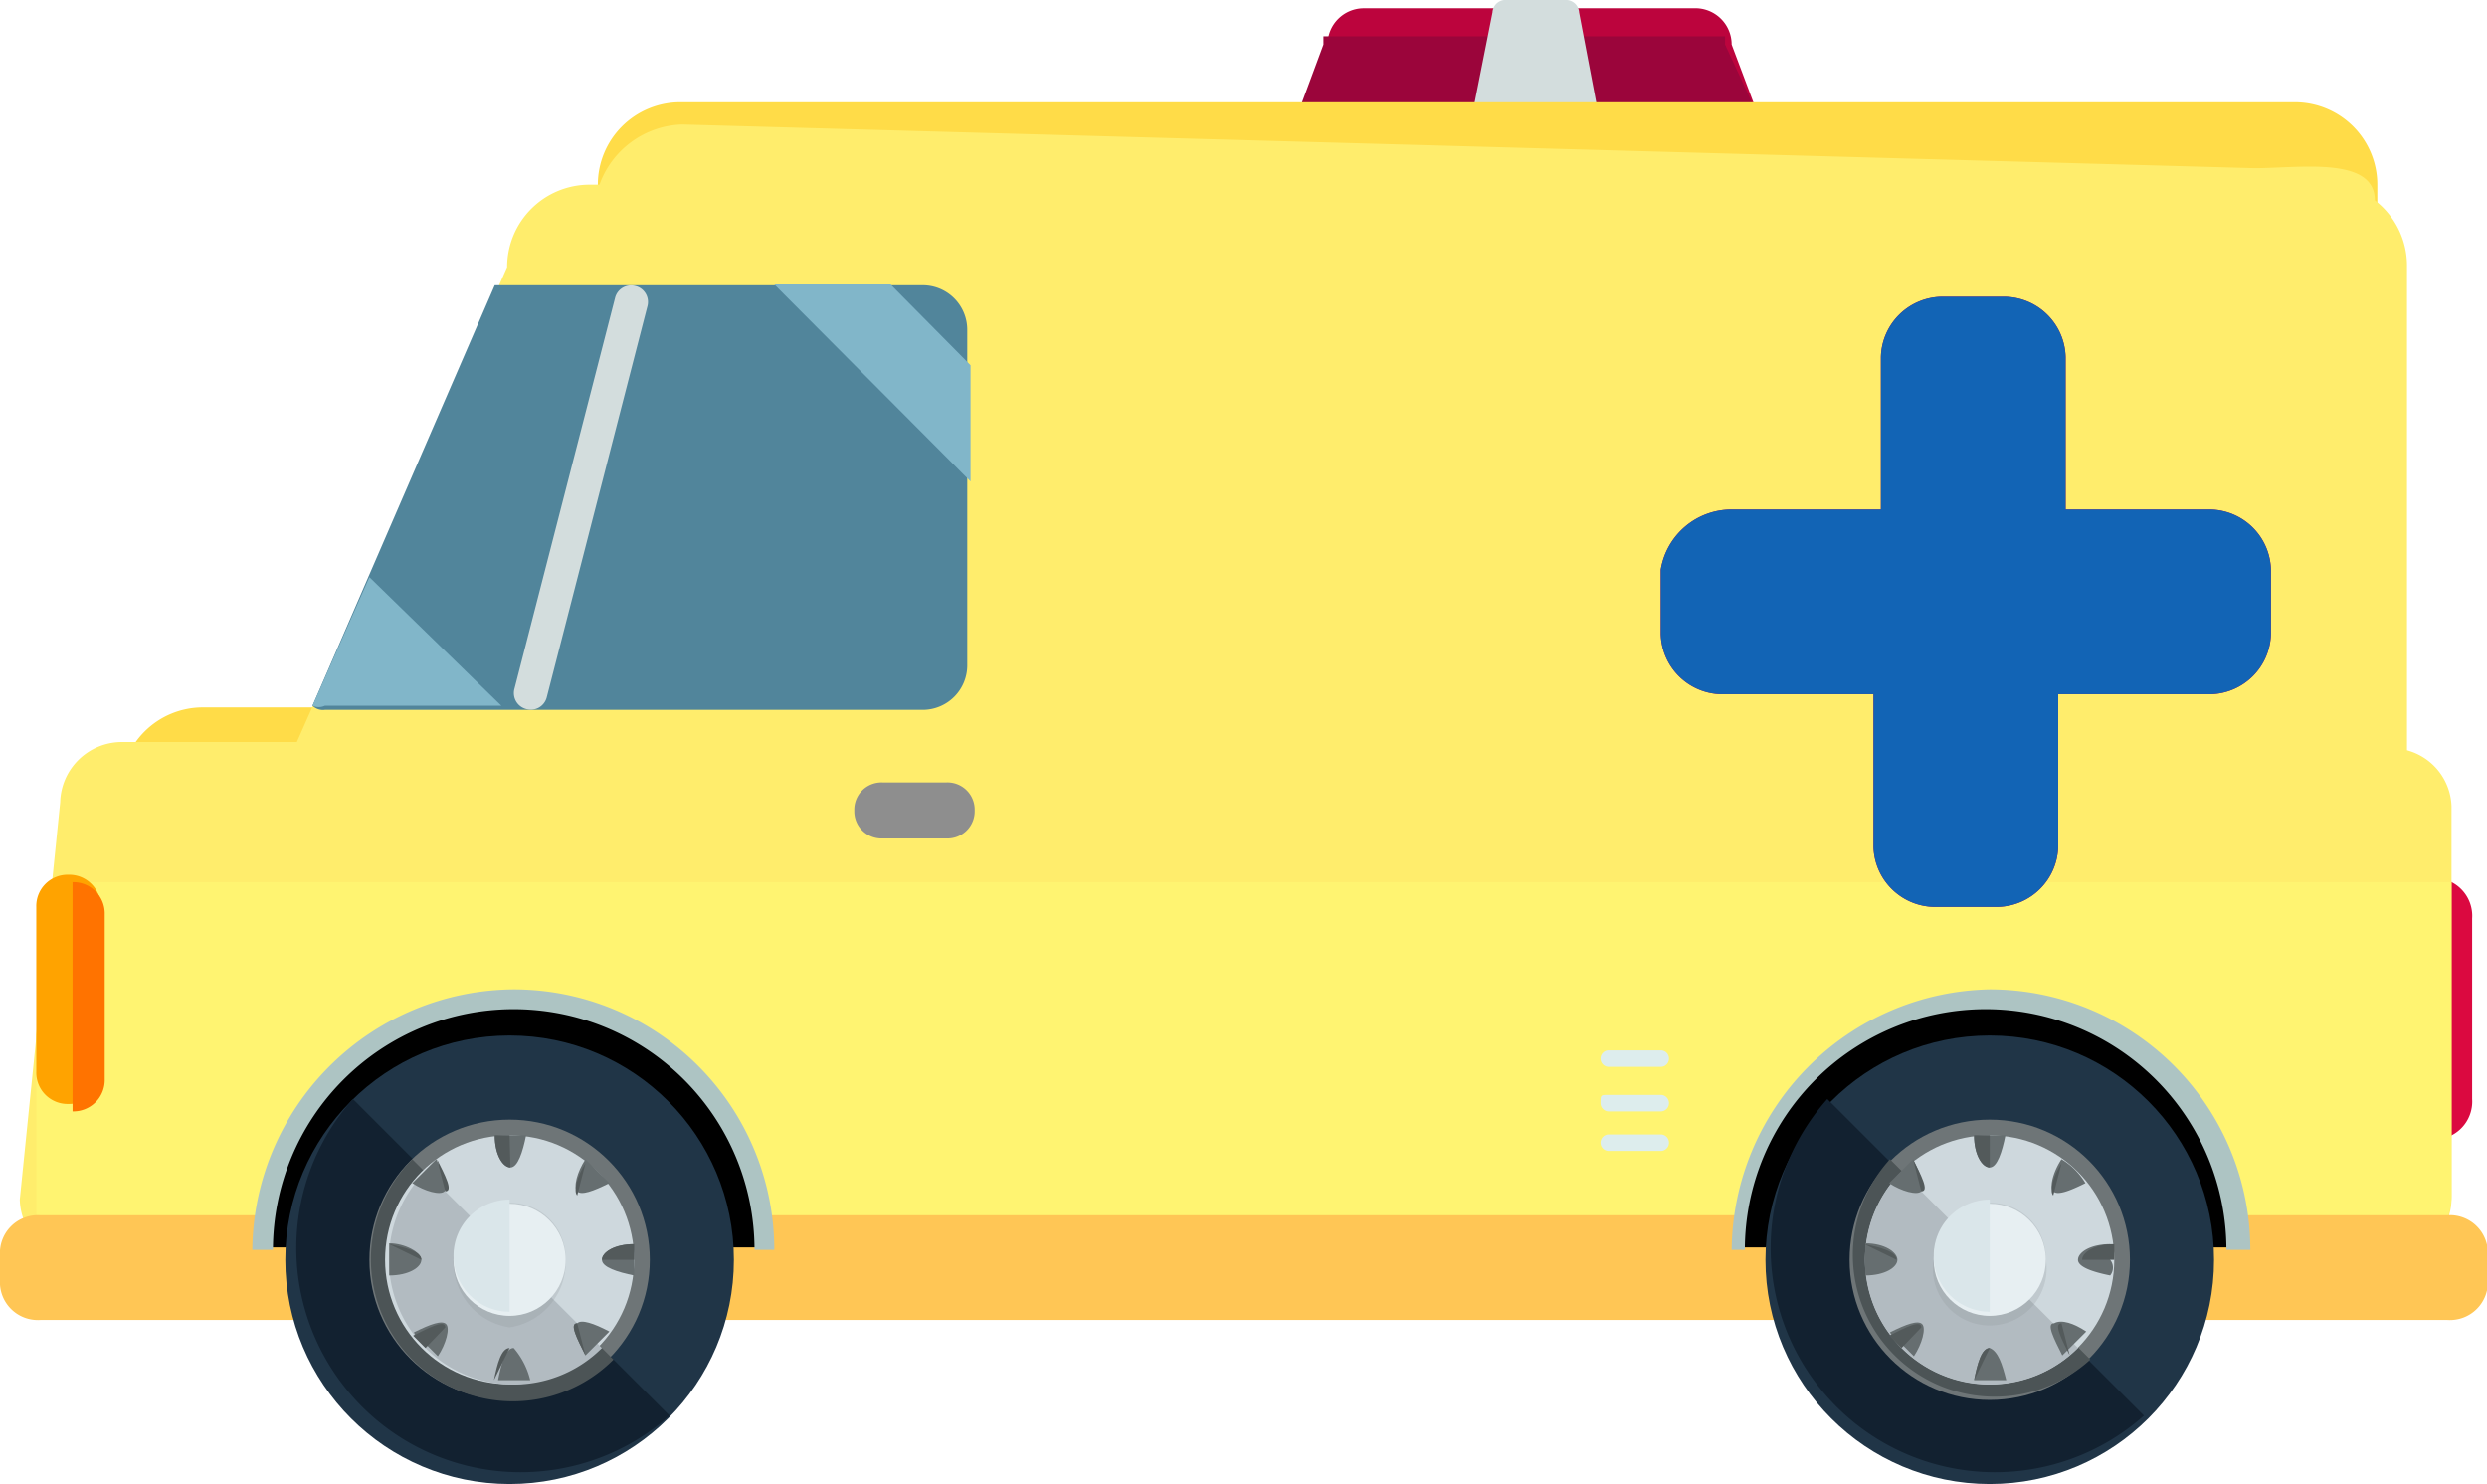 <svg xmlns="http://www.w3.org/2000/svg" viewBox="0 0 30.16 18"><defs><style>.cls-1{fill:#bc043d;}.cls-2{fill:#9b053b;}.cls-3{fill:#d3dddd;}.cls-4{fill:#db0940;}.cls-5{fill:#ffdc48;}.cls-6{fill:#ffed6c;}.cls-7{fill:#fff471;}.cls-8{fill:#ffc655;}.cls-9{fill:#adc4c3;}.cls-10{fill:#203547;}.cls-11{fill:#122130;}.cls-12{fill:#6e7577;}.cls-13{fill:#4c5456;}.cls-14{fill:#ced8dd;}.cls-15{fill:#b2bbc1;}.cls-16{fill:#888f91;opacity:0.2;isolation:isolate;}.cls-17{fill:#e7eff2;}.cls-18{fill:#dae6ea;}.cls-19{fill:#666e70;}.cls-20{fill:#535a5b;}.cls-21{fill:#51859b;}.cls-22{fill:#81b6c9;}.cls-23{fill:#8e8e8e;}.cls-24{fill:#ddeded;}.cls-25{fill:#ffa300;}.cls-26{fill:#ff7300;}.cls-27{fill:#1264b5;}</style></defs><title>Asset 2</title><g id="Layer_2" data-name="Layer 2"><g id="ICONS"><path class="cls-1" d="M16.1.54A.44.44,0,0,1,16.54.1h4A.44.44,0,0,1,21,.54l.44,1.17c0,.29-.68.49-.92.49h-4c-.24,0-.92-.24-.92-.49Z"/><path class="cls-2" d="M16.54,2.19h4c.24,0,.92-.24.92-.49L20.92.54V.44H16.05v.1L15.62,1.7C15.62,2,16.3,2.19,16.54,2.19Z"/><path class="cls-3" d="M18.1.15A.16.16,0,0,1,18.24,0H19a.16.16,0,0,1,.15.15l.24,1.26a.16.16,0,0,1-.15.15H18a.16.16,0,0,1-.15-.15Z"/><path class="cls-4" d="M29,11.14a.46.46,0,0,1,.49-.49h0a.46.46,0,0,1,.49.49v2.19a.46.46,0,0,1-.49.49h0c-.24,0-.49,0-.49-.24Z"/><path class="cls-1" d="M29.48,13.82h0c-.24,0-.49,0-.49-.24V11.14a.46.46,0,0,1,.49-.49h0"/><path class="cls-5" d="M1.46,9.58a1,1,0,0,1,1-1H5.06a1,1,0,0,1,1,1v.63a1,1,0,0,1-1,1H2.43a1,1,0,0,1-1-1Z"/><path class="cls-5" d="M7.25,2.24a1,1,0,0,1,1-1H27.83a1,1,0,0,1,1,1V3.89a1,1,0,0,1-1,1H8.27a1,1,0,0,1-1-1Z"/><path class="cls-6" d="M.24,14.55a.75.75,0,0,0,.73.73H29a.75.75,0,0,0,.73-.73V9.78a.73.73,0,0,0-.54-.68V3.21a1,1,0,0,0-.39-.78c0-.54-.92-.39-1.46-.39L8.27,1.51a1.1,1.1,0,0,0-1,.73H7.15a1,1,0,0,0-1,1L3.6,9H1.46a.75.75,0,0,0-.73.73Z"/><path class="cls-7" d="M.44,15a.78.78,0,0,0,.54.24H29a.75.75,0,0,0,.73-.73V10.7H.63L.44,12.55Z"/><path class="cls-8" d="M0,15.23a.46.46,0,0,1,.49-.49H29.68a.46.46,0,0,1,.49.49v.29a.46.46,0,0,1-.49.49H.49A.46.46,0,0,1,0,15.52Z"/><path d="M21.11,15.13a3,3,0,1,1,6,0"/><path class="cls-9" d="M24.13,12a3.16,3.16,0,0,1,3.16,3.16H27a2.92,2.92,0,0,0-5.84,0H21A3.19,3.19,0,0,1,24.13,12Z"/><circle class="cls-10" cx="24.13" cy="15.28" r="2.72"/><path class="cls-11" d="M26,17.17a2.72,2.72,0,0,1-3.84-3.84"/><circle class="cls-12" cx="24.13" cy="15.28" r="1.7"/><path class="cls-13" d="M25.35,16.49a1.72,1.72,0,0,1-2.43-2.43"/><circle class="cls-14" cx="24.13" cy="15.28" r="1.51"/><path class="cls-15" d="M25.2,16.35a1.51,1.51,0,0,1-2.14-2.14"/><path class="cls-16" d="M24.13,14.59a.67.67,0,0,1,.68.68.69.69,0,1,1-1.36,0A.64.64,0,0,1,24.13,14.59Z"/><circle class="cls-17" cx="24.13" cy="15.28" r="0.68"/><path class="cls-18" d="M24.13,15.91a.68.68,0,1,1,0-1.36"/><path class="cls-19" d="M23.94,13.77c0,.24.1.39.19.39s.15-.19.19-.39h-.39Z"/><path class="cls-20" d="M24.13,13.77h-.19c0,.24.1.39.19.39"/><path class="cls-19" d="M24.13,16.35c-.1,0-.15.19-.19.39h.39C24.28,16.54,24.23,16.39,24.13,16.35Z"/><path class="cls-20" d="M24.13,16.35c-.1,0-.15.19-.19.39"/><path class="cls-19" d="M25,14.06c-.1.15-.15.34-.1.39s.19,0,.39-.1A.83.83,0,0,0,25,14.06Z"/><path class="cls-20" d="M25,14.11c-.1.15-.15.34-.1.39"/><path class="cls-19" d="M23.06,16.3l.15.15c.1-.15.15-.34.1-.39s-.19,0-.39.1Q23,16.3,23.06,16.3Z"/><path class="cls-20" d="M23.3,16.1c0-.1-.19,0-.39.1l.15.15"/><path class="cls-19" d="M25.59,15.28v-.19c-.24,0-.39.1-.39.19s.19.15.39.19A.15.15,0,0,0,25.59,15.28Z"/><path class="cls-20" d="M25.64,15.28v-.19c-.24,0-.39.1-.39.19"/><path class="cls-19" d="M22.62,15.08v.39c.24,0,.39-.1.39-.19S22.86,15.08,22.62,15.08Z"/><path class="cls-20" d="M23,15.28c0-.1-.19-.15-.39-.19"/><path class="cls-19" d="M24.91,16.05c-.1,0,0,.19.1.39l.29-.29C25.15,16.05,25,16,24.91,16.05Z"/><path class="cls-20" d="M25,16.05c-.1,0,0,.19.1.39"/><path class="cls-19" d="M22.91,14.35c.15.1.34.15.39.1s0-.19-.1-.39Z"/><path class="cls-20" d="M23.3,14.45c.1,0,0-.19-.1-.39"/><path d="M3.21,15.13a3,3,0,1,1,6,0"/><path class="cls-9" d="M6.23,12a3.16,3.16,0,0,1,3.16,3.16H9.15a2.92,2.92,0,1,0-5.84,0H3.06A3.19,3.19,0,0,1,6.23,12Z"/><circle class="cls-10" cx="6.18" cy="15.28" r="2.72"/><path class="cls-11" d="M8.12,17.17a2.72,2.72,0,0,1-3.84-3.84"/><circle class="cls-12" cx="6.18" cy="15.28" r="1.7"/><path class="cls-13" d="M7.44,16.49A1.72,1.72,0,0,1,5,14.06"/><circle class="cls-14" cx="6.18" cy="15.28" r="1.51"/><path class="cls-15" d="M7.3,16.35a1.51,1.51,0,0,1-2.14-2.14"/><path class="cls-16" d="M6.18,14.59a.67.67,0,0,1,.68.68.8.8,0,0,1-.68.83.8.8,0,0,1-.68-.83A.67.67,0,0,1,6.18,14.59Z"/><circle class="cls-17" cx="6.18" cy="15.28" r="0.68"/><path class="cls-18" d="M6.18,15.91a.68.68,0,0,1,0-1.36"/><path class="cls-19" d="M6,13.77c0,.24.1.39.19.39s.15-.19.19-.39H6Z"/><path class="cls-20" d="M6.18,13.77H6c0,.24.1.39.19.39"/><path class="cls-19" d="M6.23,16.35c-.1,0-.15.19-.19.39h.39A.93.93,0,0,0,6.23,16.35Z"/><path class="cls-20" d="M6.18,16.35c-.1,0-.15.19-.19.39"/><path class="cls-19" d="M7.1,14.06c-.1.15-.15.34-.1.39s.19,0,.39-.1Z"/><path class="cls-20" d="M7.1,14.11c-.1.15-.15.34-.1.39"/><path class="cls-19" d="M5.16,16.3l.15.15c.1-.15.15-.34.1-.39s-.19,0-.39.1Q5.08,16.3,5.16,16.3Z"/><path class="cls-20" d="M5.4,16.1c0-.1-.19,0-.39.1l.15.15"/><path class="cls-19" d="M7.69,15.28v-.19c-.24,0-.39.1-.39.19s.19.15.39.19Z"/><path class="cls-20" d="M7.69,15.28v-.19c-.24,0-.39.1-.39.19"/><path class="cls-19" d="M4.72,15.08v.39c.24,0,.39-.1.39-.19S4.91,15.08,4.72,15.08Z"/><path class="cls-20" d="M5.11,15.28c0-.1-.19-.15-.39-.19"/><path class="cls-19" d="M7,16.05c-.1,0,0,.19.1.39l.29-.29C7.2,16.05,7.05,16,7,16.05Z"/><path class="cls-20" d="M7,16.05c-.1,0,0,.19.1.39"/><path class="cls-19" d="M5,14.35c.15.1.34.15.39.1s0-.19-.1-.39Z"/><path class="cls-20" d="M5.4,14.45c.1,0,0-.19-.1-.39"/><path class="cls-21" d="M3.94,8.61h7.25a.54.54,0,0,0,.54-.54V4a.54.54,0,0,0-.54-.54H6L3.79,8.56A.18.18,0,0,0,3.94,8.61Z"/><polygon class="cls-22" points="11.77 5.84 11.77 4.43 10.8 3.45 9.39 3.45 11.77 5.84"/><path class="cls-22" d="M4.48,7,3.79,8.56a.18.18,0,0,0,.15,0H6.08Z"/><path class="cls-3" d="M7.46,3.61a.2.2,0,0,1,.25-.14h0a.2.2,0,0,1,.14.25L6.63,8.46a.2.2,0,0,1-.25.14h0a.2.2,0,0,1-.14-.25Z"/><path class="cls-23" d="M10.36,9.83a.33.33,0,0,1,.34-.34h.78a.33.33,0,0,1,.34.34h0a.33.33,0,0,1-.34.34H10.7a.33.33,0,0,1-.34-.34Z"/><path class="cls-24" d="M19.41,12.84a.1.1,0,0,1,.1-.1h.63a.1.1,0,0,1,.1.1h0a.1.1,0,0,1-.1.1h-.63a.1.1,0,0,1-.1-.1Z"/><path class="cls-24" d="M19.41,13.38c0-.1,0-.1.1-.1h.63a.1.1,0,0,1,.1.1h0a.1.1,0,0,1-.1.1h-.63a.1.1,0,0,1-.1-.1Z"/><path class="cls-24" d="M19.41,13.86a.1.1,0,0,1,.1-.1h.63a.1.1,0,0,1,.1.1h0a.1.1,0,0,1-.1.1h-.63a.1.1,0,0,1-.1-.1Z"/><path class="cls-25" d="M.44,11a.38.38,0,0,1,.39-.39h0a.38.38,0,0,1,.39.39v2a.38.38,0,0,1-.39.39h0A.38.38,0,0,1,.44,13Z"/><path class="cls-26" d="M.88,10.7h0a.38.38,0,0,1,.39.39v2a.38.38,0,0,1-.39.39h0"/><path id="SVGCleanerId_0" data-name="SVGCleanerId 0" class="cls-1" d="M20.14,6.91v.78a.75.75,0,0,0,.73.73h1.85v1.85a.75.75,0,0,0,.73.73h.78a.75.75,0,0,0,.73-.73V8.42h1.85a.75.75,0,0,0,.73-.73V6.91a.75.75,0,0,0-.73-.73H25.05V4.33a.75.75,0,0,0-.73-.73h-.78a.75.75,0,0,0-.73.73V6.18H21A.87.87,0,0,0,20.14,6.91Z"/><path id="SVGCleanerId_0-2" data-name="SVGCleanerId 0" class="cls-27" d="M20.14,6.91v.78a.75.75,0,0,0,.73.73h1.85v1.85a.75.75,0,0,0,.73.73h.78a.75.75,0,0,0,.73-.73V8.42h1.85a.75.75,0,0,0,.73-.73V6.91a.75.75,0,0,0-.73-.73H25.05V4.33a.75.75,0,0,0-.73-.73h-.78a.75.75,0,0,0-.73.73V6.18H21A.87.87,0,0,0,20.14,6.91Z"/></g></g></svg>
